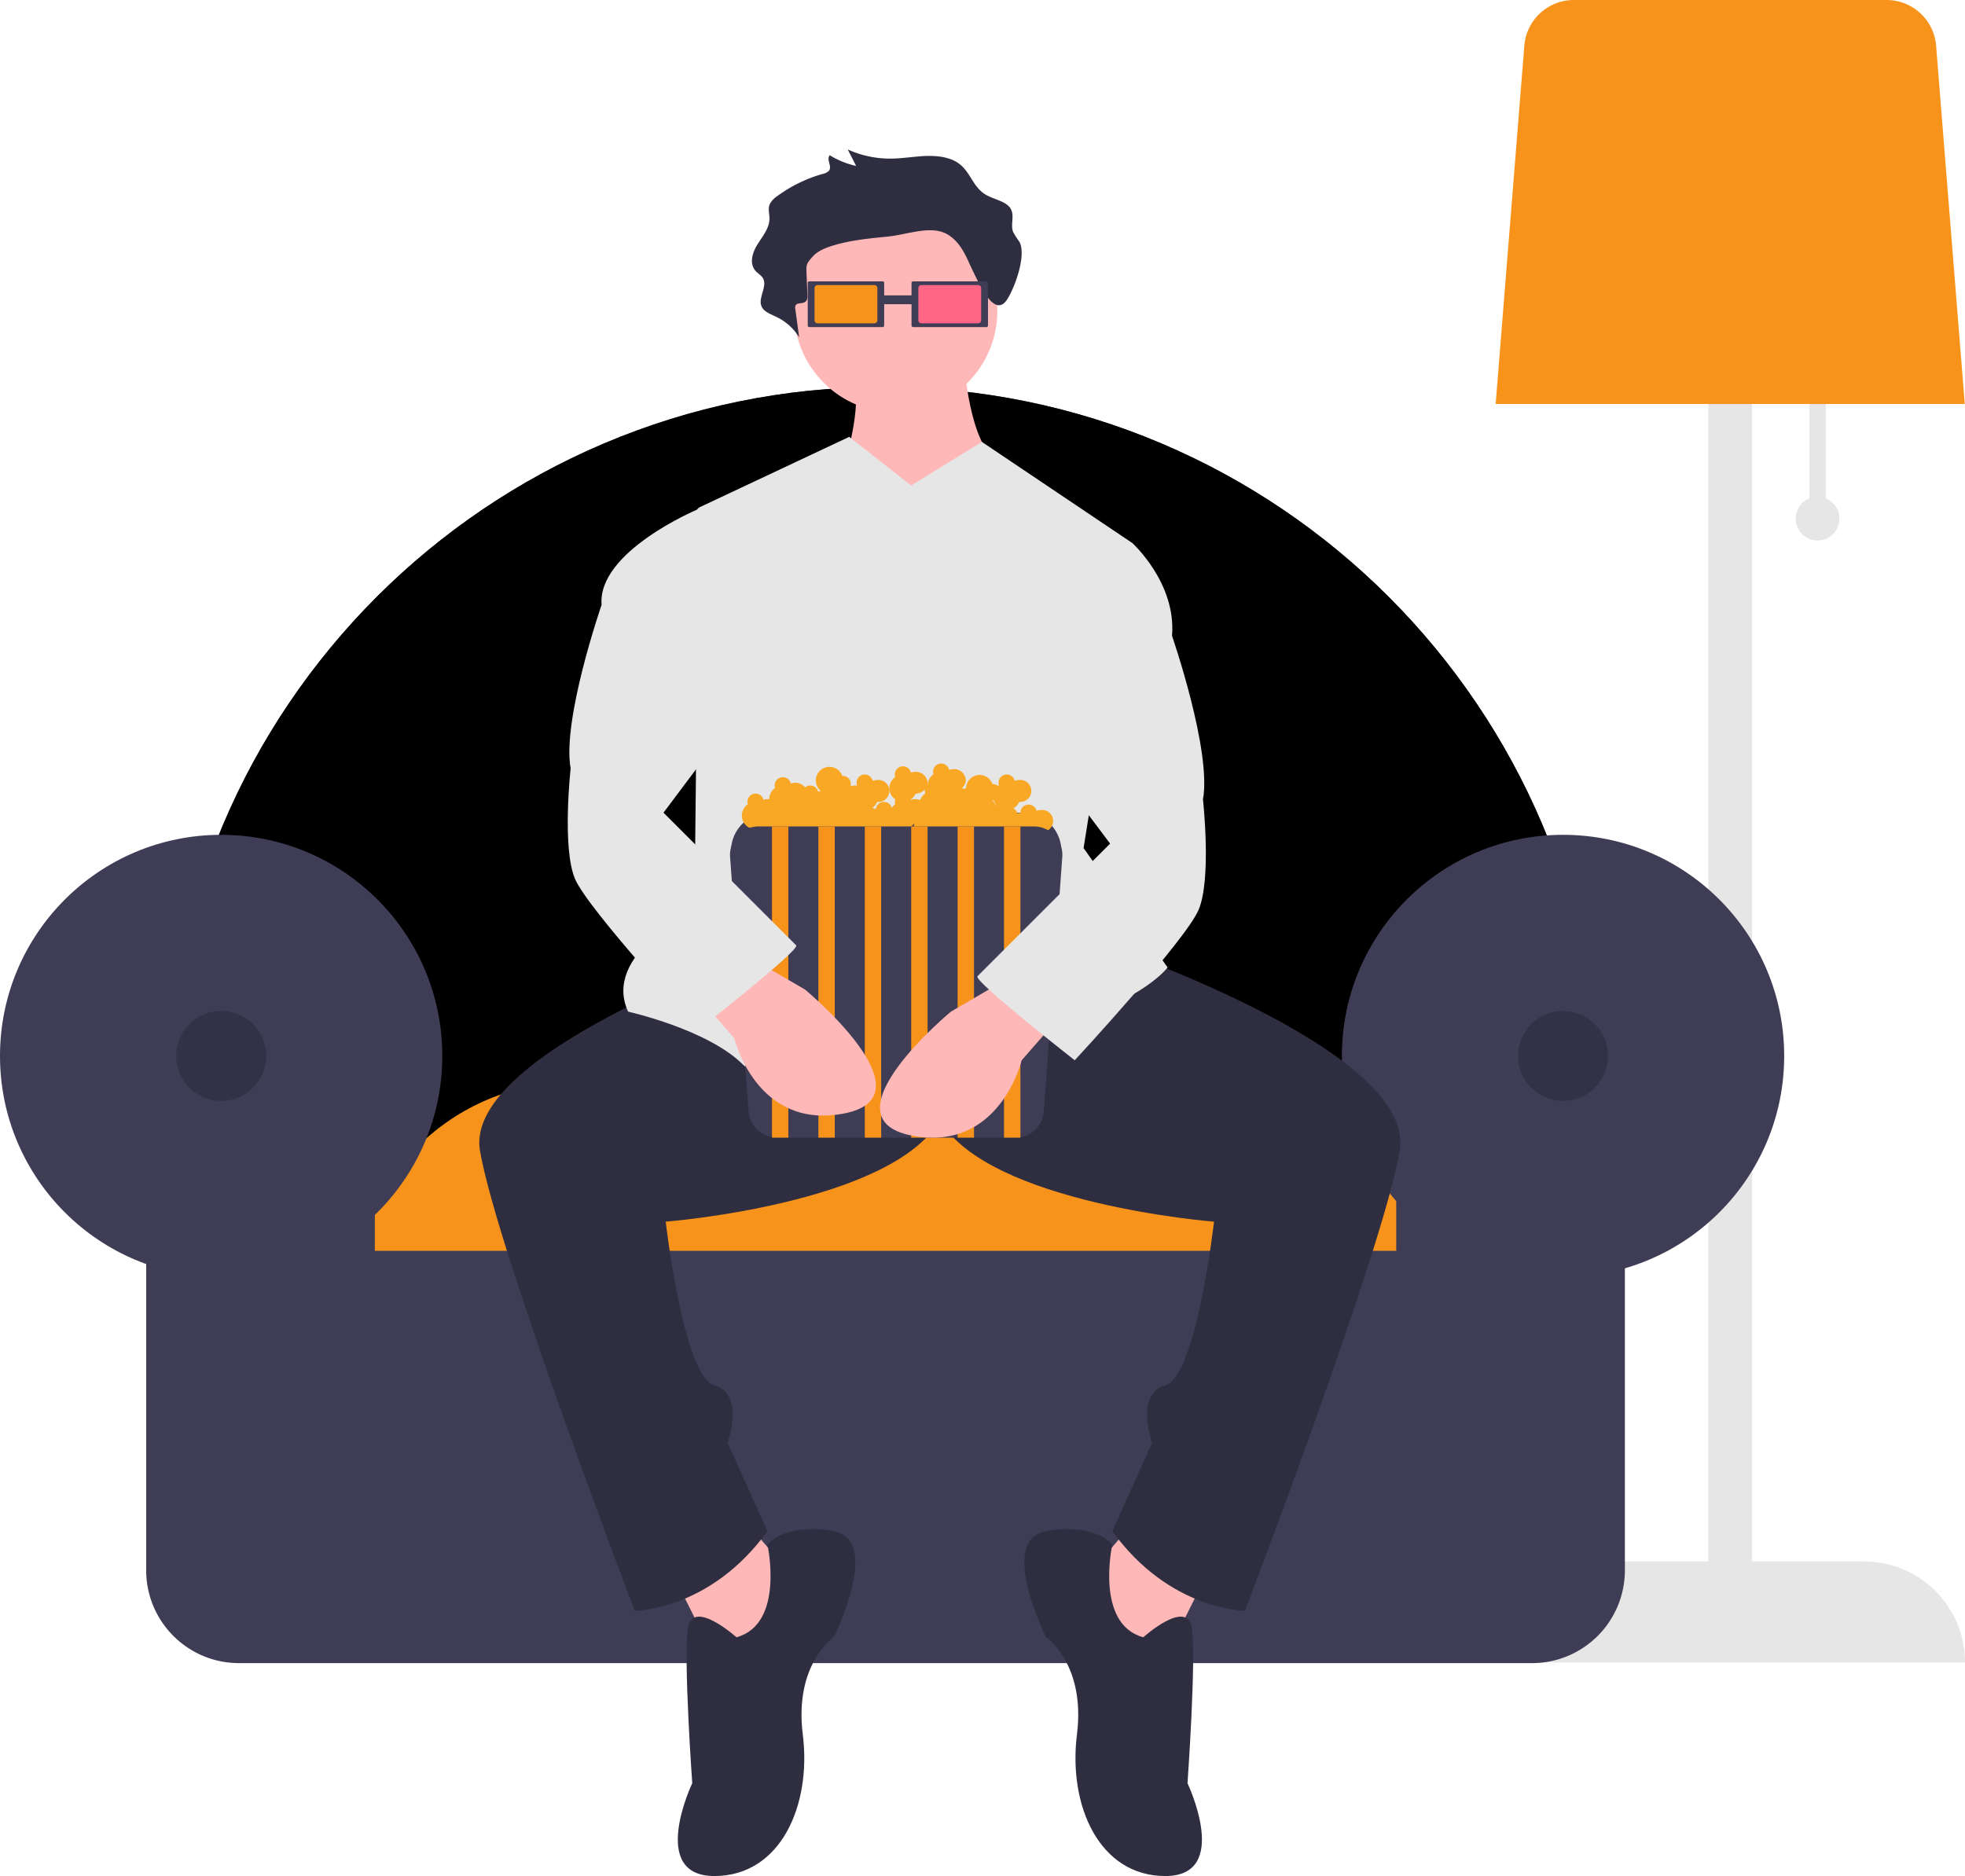 <svg xmlns="http://www.w3.org/2000/svg" xmlns:xlink="http://www.w3.org/1999/xlink" width="719.769" height="687.25" xmlns:v="https://vecta.io/nano"><path d="M668.769 182.587V144h-6v38.587a8 8 0 1 0 6 0zm14 389.413h-41V74h-16v498h-41a37 37 0 0 0-37 37h0 172 0a37 37 0 0 0-37-37z" fill="#e6e6e6"/><path d="M547.852 148h171.834L709.179 16.66A18.2 18.2 0 0 0 691.133 0H576.406a18.2 18.2 0 0 0-18.046 16.66z" fill="#f7931a"/><use xlink:href="#B" fill="#3f3d56"/><use xlink:href="#B" opacity=".2"/><path d="M129.072 476.071h403.632c-.798-44.176-36.811-79.584-80.994-79.633H210.066c-44.183.049-80.196 35.457-80.994 79.633z" fill="#f7931a"/><g fill="#3f3d56"><circle cx="81.006" cy="386.827" r="81.006"/><circle cx="572.533" cy="386.827" r="81.006"/><path d="M511.435 428.017v30.206H137.298v-30.206H53.546v147.222c0 18.784 15.227 34.011 34.011 34.011h473.619a34.01 34.01 0 0 0 34.011-34.011V428.017z"/></g><circle cx="81.006" cy="386.827" r="16.476" opacity=".2"/><circle cx="572.533" cy="386.827" r="16.476" opacity=".2"/><path d="M353.178 132.496s1.62 30.775 12.958 37.254 0 50.211 0 50.211l-53.451 1.62-3.239-51.831s6.479-21.056 3.239-30.775 40.493-6.479 40.493-6.479zm59.929 427.606l-19.436 22.676 30.775 29.155 16.197-32.394-27.536-19.437zm-137.676 0l19.437 22.676-30.775 29.155-16.197-32.394 27.535-19.437z" fill="#ffb8b8"/><g fill="#2f2e41"><path d="M402.579 345.489s116.62 38.873 110.141 76.127-56.69 168.451-56.69 168.451-27.535 0-48.592-29.155l14.577-32.394s-6.479-17.817 4.859-21.056 17.817-59.93 17.817-59.93-82.606-6.479-100.423-37.254l-32.394-77.746z"/><path d="M285.96 345.489s-116.62 38.873-110.141 76.127 56.69 168.451 56.69 168.451 27.535 0 48.592-29.155l-14.577-32.394s6.479-17.817-4.859-21.056-17.817-59.93-17.817-59.93 82.606-6.479 100.423-37.254l32.394-77.746zm132.816 254.296s16.197-14.577 17.817-3.239-1.62 56.69-1.62 56.69 16.197 34.014-8.099 34.014-35.634-25.915-32.394-51.831-11.338-35.634-11.338-35.634-17.817-35.634 0-38.873 24.296 4.859 24.296 4.859-6.479 29.155 11.338 34.014zm-149.014 0s-16.197-14.577-17.817-3.239 1.62 56.69 1.62 56.69-16.197 34.014 8.099 34.014 35.634-25.915 32.394-51.831 11.338-35.634 11.338-35.634 17.817-35.634 0-38.873-24.296 4.859-24.296 4.859 6.479 29.155-11.338 34.014z"/></g><circle cx="328.072" cy="113.87" r="37.254" fill="#ffb8b8"/><path d="M333.741 177.849l-22.676-17.817-55.07 25.915-1.62 147.394s-34.014 16.197-24.296 37.254c0 0 29.155 6.479 42.113 19.437s85.845-4.859 116.62-14.577 38.873-21.056 38.873-21.056l-30.775-43.732 17.817-111.761-55.064-37.021z" fill="#e6e6e6"/><path d="M373.363 88.514c-.812-1.101-1.553-2.253-2.221-3.447-1.155-2.813.669-6.129-1.035-8.756-1.74-2.682-6.159-3.247-9.165-5.069-4.631-2.807-5.473-8.314-9.811-11.407-3.126-2.228-7.584-2.829-11.762-2.702s-8.299.882-12.478.965a37.62 37.62 0 0 1-16.377-3.349l3.083 6.031c-3.426-.747-6.699-2.073-9.678-3.923-1.364 1.691 1.131 4.259-.416 5.845-.634.512-1.384.86-2.184 1.013-5.947 1.69-11.546 4.422-16.538 8.068a8.31 8.31 0 0 0-2.783 2.938c-.804 1.781-.091 3.748-.152 5.641-.111 3.441-2.737 6.441-4.601 9.541s-2.87 7.118-.106 9.749c.673.534 1.317 1.103 1.932 1.703 2.77 3.267-2.133 8.052.23 11.519 1.026 1.505 3.129 2.267 4.957 3.156 3.501 1.637 6.447 4.262 8.474 7.553l-1.421-10.428a1.72 1.72 0 0 1 .283-1.519c.688-.701 2.129-.422 3.079-.886 1.045-.511 1.124-1.683 1.082-2.665l-.32-7.571c-.144-3.405-.184-3.857 2.324-6.605 1.752-1.92 4.507-3.078 7.275-3.93 6.325-1.947 13.128-2.62 19.853-3.278 7.809-.764 16.602-4.553 22.667-.53 4.964 3.293 6.615 8.706 9.007 13.507 2.15 4.315 7.668 17.02 12.262 10.143 2.885-4.319 7.297-16.497 4.541-21.306z" fill="#2f2e41"/><use xlink:href="#C" fill="#3f3d56"/><path d="M337.468 104.438a1.08 1.08 0 0 0-1.079 1.079v11.846a1.08 1.08 0 0 0 1.079 1.079h20.849a1.08 1.08 0 0 0 1.079-1.079v-11.846a1.08 1.08 0 0 0-1.079-1.079z" fill="#ff6584"/><g fill="#3f3d56"><path d="M320.784 108.201h13.986v3.239h-13.986z"/><use xlink:href="#C" x="-38.021"/></g><path d="M299.448 104.438a1.08 1.08 0 0 0-1.079 1.079v11.846a1.08 1.08 0 0 0 1.079 1.079h20.848a1.08 1.08 0 0 0 1.079-1.079v-11.846a1.08 1.08 0 0 0-1.079-1.079z" fill="#f7931a"/><path d="M281.769 297.75h93a14 14 0 0 1 14 14h0a0 0 0 0 1 0 0h-121a0 0 0 0 1 0 0h0a14 14 0 0 1 14-14z" fill="#3f3d56"/><path d="M381.269 296.75a4.96 4.96 0 0 0-1.599.272c-.365-1.469-1.77-2.435-3.273-2.25s-2.631 1.463-2.628 2.978c0 .015.004.029.004.044a5.14 5.14 0 0 0-1.103.229 3.01 3.01 0 0 0-1.483-1.911c.961-.531 1.721-1.363 2.164-2.369a4.02 4.02 0 0 0 3.782-6.171 4.02 4.02 0 0 0-3.864-1.821 4.96 4.96 0 0 0-1.599.272 2.99 2.99 0 0 0-5.085-1.369 2.99 2.99 0 0 0-.664 2.994c-.12.083-.231.177-.343.27a2.84 2.84 0 0 0-2.045-.681 4.98 4.98 0 0 0-9.683 1.551 5.12 5.12 0 0 0-1.18.235 3 3 0 0 0-.172-.494 3.76 3.76 0 0 0 1.272-2.779c-.146-2.343-2.156-4.13-4.5-4a4.96 4.96 0 0 0-1.599.272 2.99 2.99 0 0 0-5.085-1.369 2.99 2.99 0 0 0-.664 2.994c-1.276.886-2.067 2.317-2.137 3.869l-.131.108c.075-.286.114-.579.116-.874-.146-2.343-2.156-4.13-4.5-4a4.96 4.96 0 0 0-1.599.272 2.99 2.99 0 0 0-5.085-1.369 2.99 2.99 0 0 0-.664 2.994c-1.348.931-2.152 2.465-2.152 4.103s.804 3.171 2.152 4.103c-.202.581-.202 1.214 0 1.795a5.05 5.05 0 0 0-1.279 1.292 2.98 2.98 0 0 0-5.842.505c-.401-.235-.834-.41-1.286-.519.81-.535 1.448-1.293 1.837-2.182a4.02 4.02 0 0 0 3.782-6.171 4.02 4.02 0 0 0-3.864-1.821 4.96 4.96 0 0 0-1.599.272 2.99 2.99 0 0 0-5.085-1.369 2.99 2.99 0 0 0-.664 2.994c-.064.045-.122.097-.184.145l-.468-.042a4.96 4.96 0 0 0-1.599.272c-.019-.075-.05-.145-.074-.219.196-.903-.042-1.845-.643-2.546s-1.497-1.079-2.419-1.022c-.714-1.988-2.601-3.312-4.713-3.307s-3.993 1.338-4.697 3.33-.08 4.211 1.56 5.543c-.344.039-.683.113-1.013.221-.24-.991-.972-1.79-1.938-2.116s-2.032-.135-2.824.508c-.902-1.072-2.238-1.683-3.639-1.664a4.96 4.96 0 0 0-1.599.272 2.99 2.99 0 0 0-5.085-1.369 2.99 2.99 0 0 0-.664 2.994 4.99 4.99 0 0 0-2.152 4.103c0 .015.004.03.005.045a4.15 4.15 0 0 0-2.104.227 2.99 2.99 0 0 0-5.085-1.369 2.99 2.99 0 0 0-.664 2.994 4.98 4.98 0 0 0 3.936 8.97c.37 2.141 2.086 3.795 4.239 4.088s4.247-.844 5.175-2.809a31.17 31.17 0 0 0 10.802-.487 4.98 4.98 0 0 0 9.278.333 4.89 4.89 0 0 0 2.097-.519c.931 1.645 2.713 2.621 4.6 2.519s3.554-1.264 4.302-3c2.295-.435 4.573.83 5.418 3.007a7.8 7.8 0 0 1 5.744-3.179c2.063.575 4.26-.264 5.415-2.068a5 5 0 0 0 9.423 3.239 4.89 4.89 0 0 0 2.097-.519c.931 1.645 2.713 2.621 4.6 2.519s3.554-1.264 4.302-3a4.89 4.89 0 0 0 2.097-.519 4.95 4.95 0 0 0 7.412 1.437 4.98 4.98 0 0 0 8.906 2.065c1.216.932 2.794 1.25 4.277.863s2.703-1.438 3.307-2.846a4.02 4.02 0 0 0 3.782-6.171 4.02 4.02 0 0 0-3.864-1.821zm-89.378-2.064l-.014.073-.108-.009a2.98 2.98 0 0 0-.446.045c.008-.018.02-.034.027-.052a4.98 4.98 0 0 0 .54-.057zm41.779-1.664c-.015-.058-.04-.112-.057-.169.764-.529 1.365-1.26 1.738-2.111a4.68 4.68 0 0 0 3.477-1.574 3.01 3.01 0 0 0-.059.582c.004.305.055.608.152.897a5.02 5.02 0 0 0-1.859 2.437c-1.087-.423-2.29-.445-3.392-.062zm29.95.373l.002-.185c.127 0 .255-.009.381-.026.194.647.518 1.248.953 1.765l-.286.074c-.162-.643-.53-1.215-1.05-1.627z" fill="#f9a825"/><path d="M277.843 302.75a10.44 10.44 0 0 0-10.427 11.002l6.771 93.115c.296 5.542 4.877 9.883 10.427 9.883h87.311c5.55.001 10.13-4.341 10.427-9.883l6.771-93.115a10.44 10.44 0 0 0-10.427-11.002z" fill="#3f3d56"/><path d="M282.769 302.75h6v114h-6zm17 0h6v114h-6zm17 0h6v114h-6zm17 0h6v114h-6zm17 0h6v114h-6zm17 0h6v114h-6z" fill="#f7931a"/><path d="M367.755 359.257l-19.437 11.338s-46.972 38.873-14.577 45.352 40.493-27.535 40.493-27.535l11.338-12.958zm-92.324-8.099l19.437 11.338s46.972 38.873 14.577 45.352-40.493-27.535-40.493-27.535l-11.338-12.958z" fill="#ffb8b8"/><path d="M393.671 197.285l21.056 1.62s16.197 14.577 14.577 34.014c0 0 14.577 42.113 11.338 59.93 0 0 3.239 29.155-1.62 40.493s-45.352 55.07-45.352 55.07-37.254-29.155-35.634-30.775l48.592-48.592-24.296-32.394zm-137.676-11.338l-.81.81s-36.444 15.387-34.824 34.824c0 0-14.577 42.113-11.338 59.93 0 0-3.239 29.155 1.62 40.493s45.352 55.07 45.352 55.07 37.254-29.155 35.634-30.775l-48.592-48.592 24.296-32.394z" fill="#e6e6e6"/><defs ><path id="B" d="M61.098 457.536h524.479v-53.546c0-144.599-117.641-262.239-262.239-262.239S61.098 259.391 61.098 403.989z"/><path id="C" d="M334.468 103.063a.58.58 0 0 0-.579.579v15.597a.58.58 0 0 0 .579.579h26.85a.58.58 0 0 0 .579-.579v-15.597a.58.58 0 0 0-.579-.579z"/></defs></svg>